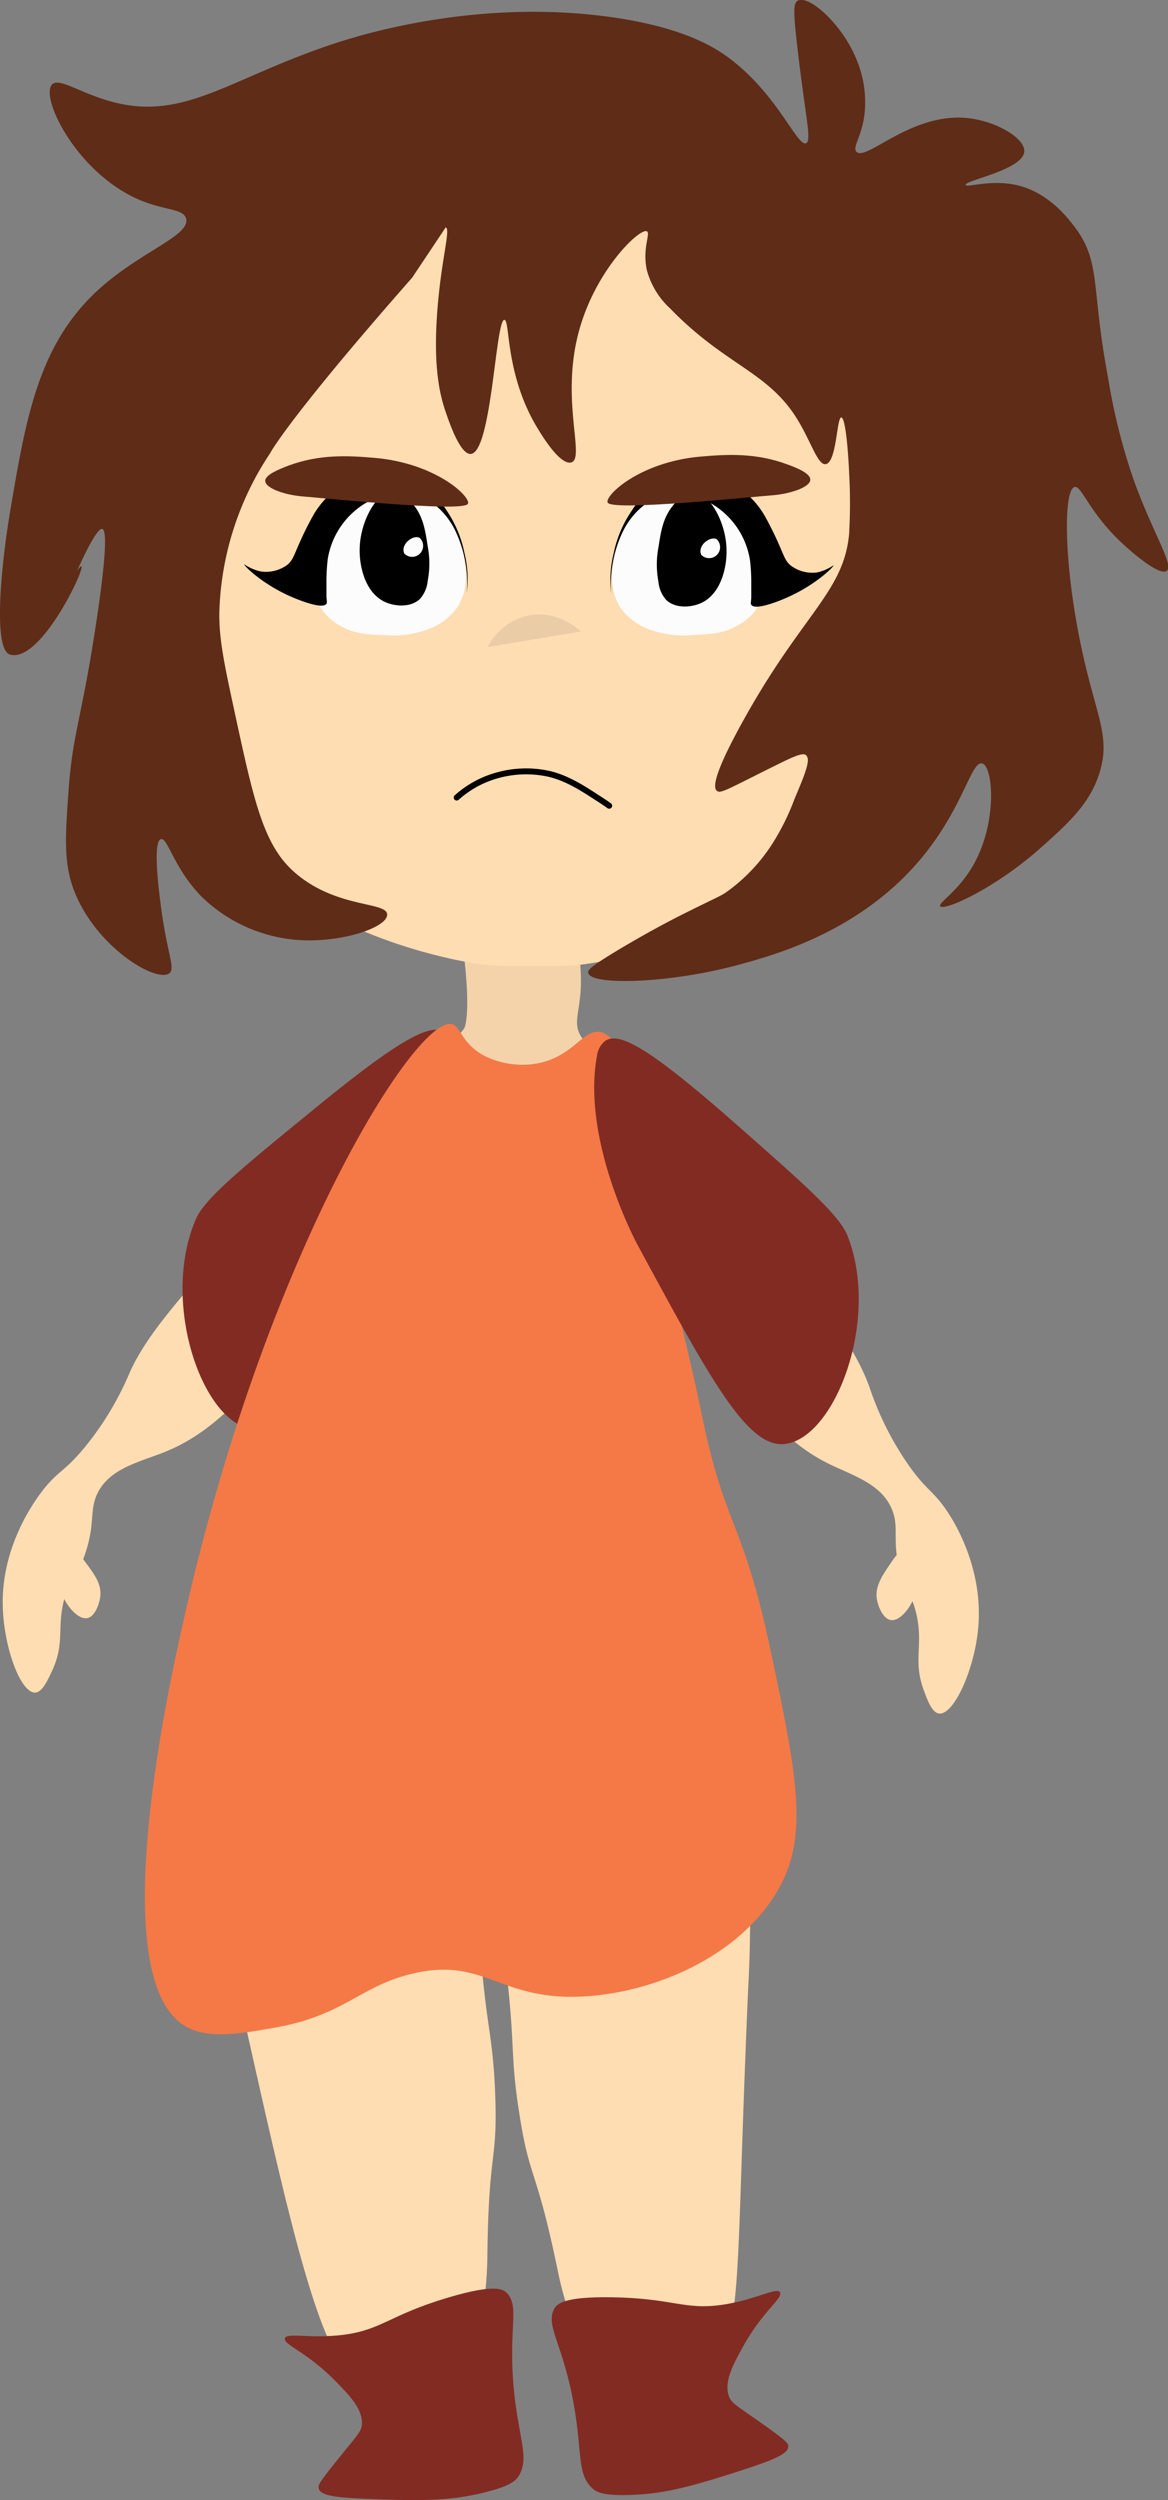 <svg xmlns="http://www.w3.org/2000/svg" viewBox="0 0 196.93 421.36"><rect x="0" y="0" width="196.93" height="421.36" fill="#808080" stroke="none"/><defs><style>.cls-1{fill:#feddb2;}.cls-2{fill:#f4d3ab;}.cls-3{fill:#fcfcfc;}.cls-4{fill:#eacca7;}.cls-5{fill:none;stroke-linecap:round;}.cls-5,.cls-7{stroke:#000;stroke-miterlimit:10;}.cls-6{fill:#5f2c17;}.cls-8{fill:#822b23;}.cls-9{fill:#f47946;}</style></defs><g id="Camada_2" data-name="Camada 2"><g id="Pronto"><path class="cls-1" d="M37.64,288.67c-1,.92-2.89,3.28-1.31,21a223.16,223.16,0,0,0,4.59,29.5c8.37,37.49,12.68,56.35,19,62.28,1.32,1.24,8.05,7.29,6.55,10.48-.86,1.83-4,1.83-3.93,2.63C62.64,415.67,69,416,73,415.85c5-.13,6.06-.85,6.55-1.31,2.28-2.14,1.56-6.3,1.31-7.87-1.33-8.65,1.22-17.47,1.31-26.22.2-18.49,1.76-15.84,1.32-27.53-.4-10.45-1.59-11.12-2.63-26.23C79.82,311,81,310.83,79.59,307,73.36,290.68,45.93,281.06,37.64,288.67Z"/><path class="cls-1" d="M120.32,284.37c1,.61,3.61,2.64,5.28,20.34a207.27,207.27,0,0,1,.54,30.51c-2.21,50.48-.76,56.53-6.2,64.08-1.08,1.5-6.51,8.71-4.44,11.55,1.19,1.63,4.28,1,4.36,1.82.13,1.13-6,2.61-10,3.29-5,.83-6.11.32-6.69,0-2.64-1.66-2.72-5.88-2.78-7.47-.35-8.75-4.53-16.92-6.29-25.49-3.72-18.11-4.74-15.21-6.54-26.78C85.92,345.85,87,345,85.1,329.94c-1.94-15.61-3.17-15.55-2.47-19.55C85.63,293.15,110.72,278.48,120.32,284.37Z"/><path class="cls-2" d="M78.28,161.5c1.12,9.89,0,11.8,0,11.8-2.18,3.27-6,2.33-9.18,5.24C64.84,182.45,66,189,65.83,194.93c-.12,4.95-3.58,12.92-10.49,28.85-6.4,14.74-10.76,21.76-14.42,35.39-.67,2.49-1.12,4.38-1.32,5.25C37.7,272.93,36,280.58,37,289.33c.47,4.08,2.13,18.53,12.46,24.25a13.88,13.88,0,0,0,2.23,1c4.19,1.5,10.85,1.3,35.79-1,11.06-1,12.87-1.28,15.73-2.62,11.32-5.28,15.9-16.78,17-19.66,4-10.17,2.82-19.06,1.31-30.16-1-7.19-1.79-7.34-6.56-24.91-6.66-24.55-10-36.82-9.18-41.95.7-4.37,2.65-12.1-1.31-15.74-2.29-2.1-5-1.36-6.55-3.93s.27-4.51,0-10.49c-.17-3.77-.32-7.11-2.62-9.18-3-2.67-8.32-2.06-11.8,0A12.49,12.49,0,0,0,78.28,161.5Z"/><path class="cls-1" d="M70.68,178.51c.46.39-.52,1.82-1.71,5.13-3,8.17-2.09,13.54-2.72,18.2-.72,5.26-4.94,10.17-13.38,20C41.59,235,36,241.53,27.42,244.86c-4.12,1.61-9.11,2.72-11.07,7-1.32,2.92-.22,5-2.11,10.35-1.36,3.8-2.05,3.07-3.12,6.34-1.77,5.42,0,8-2.32,13-.81,1.76-1.7,3.7-2.91,3.72-2.46,0-5.34-7.81-5.43-14.89C.33,260.26,6,252.79,7.2,251.19c2.69-3.41,3.64-3.08,7.15-7.34a51.49,51.49,0,0,0,7.54-12.57c2.95-6.53,8.78-13,20.42-26C52.68,193.67,69,177.08,70.68,178.51Z"/><path class="cls-1" d="M102,177.34c-.5.35.37,1.86,1.31,5.24,2.33,8.39,1,13.67,1.31,18.36.31,5.3,4.14,10.52,11.8,21,10.23,14,15.35,20.93,23.6,24.91,4,1.91,8.88,3.4,10.49,7.86,1.09,3-.17,5.06,1.31,10.49,1.06,3.89,1.81,3.22,2.62,6.56,1.35,5.54-.59,7.94,1.31,13.11.67,1.82,1.41,3.82,2.62,3.93,2.45.22,5.93-7.37,6.56-14.42.91-10.1-4.11-18-5.24-19.67-2.42-3.61-3.39-3.35-6.56-7.86a51.59,51.59,0,0,1-6.55-13.11c-2.44-6.75-7.75-13.68-18.36-27.54C118.76,193.84,103.8,176.05,102,177.34Z"/><path class="cls-1" d="M152.26,261.52c-.74,0-1.29.76-2.13,2-1.51,2.21-2.68,4-2.26,6.15.23,1.21,1.08,3.25,2.39,3.39,2.07.22,5.14-4.36,4.39-8.16C154.36,263.47,153.41,261.54,152.26,261.52Z"/><path class="cls-1" d="M12.12,261.32c.75-.05,1.33.7,2.23,1.91,1.6,2.14,2.86,3.82,2.54,6-.18,1.22-.93,3.3-2.23,3.5-2.06.31-5.34-4.12-4.76-8C10.11,263.36,11,261.4,12.12,261.32Z"/><path class="cls-1" d="M126.71,26.61A49.84,49.84,0,0,1,142.9,48.19c1,2.82,2.85,8.16,1.35,32.36-1.66,26.57-3.28,61.66-8.1,67.43-2.51,3-8,5.15-18.87,9.44,0,0-13.7,5.38-22.93,5.39H84.91c-4,0-11.47-1.48-18.88-4.05A91.07,91.07,0,0,1,51.2,152c-5.92-3.33-8.79-5.17-10.79-8.09-2.78-4.06-3.63-33.35-4-40.45-1-16.7-1.46-17.19-1.34-22.93,0-2.22.28-14.09,2.69-22.92C42.52,40,60,19.5,84.91,15.82,87.86,15.39,108.85,12.62,126.71,26.61Z"/><path class="cls-3" d="M54.47,103a8.82,8.82,0,0,0,2.81,2.42c2.45,1.46,4.79,1.54,7.62,1.61a16.37,16.37,0,0,0,6.82-.81,10.56,10.56,0,0,0,5.21-3.62c2.27-3.18,1.6-7,1.21-9.26a13.76,13.76,0,0,0-3.61-7.66,10.52,10.52,0,0,0-4.42-2.81,11.3,11.3,0,0,0-8,.8,14.86,14.86,0,0,0-7.22,7.25C54.42,91.83,51.29,98.55,54.47,103Z"/><path class="cls-3" d="M127.38,102.84a8.66,8.66,0,0,1-2.77,2.44c-2.42,1.49-4.76,1.61-7.59,1.72a16.57,16.57,0,0,1-6.83-.68,10.56,10.56,0,0,1-5.28-3.48c-2.31-3.1-1.72-6.86-1.36-9.11A13.42,13.42,0,0,1,107,86.12a10.43,10.43,0,0,1,4.36-2.86,11.43,11.43,0,0,1,8,.66,14.68,14.68,0,0,1,7.34,7C127.24,91.85,130.48,98.42,127.38,102.84Z"/><path class="cls-4" d="M82.21,109.06a10.23,10.23,0,0,1,6.56-5.25c5.13-1.2,8.92,2.38,9.18,2.62"/><path class="cls-5" d="M77,134.42a17.29,17.29,0,0,1,4-2.68,18,18,0,0,1,11.71-1.28c2.9.73,5.29,2.23,8,4,.84.53,1.53,1,2,1.34"/><path class="cls-6" d="M144.4,25.57c-.74-.79.91-2.46,1.37-6.42A18.57,18.57,0,0,0,144.4,10c-2.37-5.88-8-10.91-9.89-9.89-.74.41-.8,1.67,0,8.48,1.34,11.37,2.36,15.11,1.41,15.54-1.47.68-4.69-8-12.71-14.13-2.62-2-7.8-5.31-19.78-7.06C80.81-.35,61,5.84,56.8,7.2c-18.06,5.88-25.65,13.37-38.15,9.89C13.4,15.63,9.92,13,8.76,14.26,6.69,16.57,13.34,29.86,24.3,34c3.81,1.46,6.62,1.23,7.07,2.83.81,3-8.24,5.67-15.55,12.72C6.34,58.74,4.3,70.84,1.69,86.32c-1.45,8.63-2.94,23.19,0,24C7.5,112,16.44,91.26,13,96.21c0,0,3.17-7.32,4.24-7.06,1.43.35-.82,14.6-1.42,18.37-2.16,13.7-3.57,16.37-4.24,25.43-.64,8.78-.91,13.28,1.42,18.37,4.06,8.87,13.47,14.3,15.54,12.72,1.09-.84-.37-3.25-1.41-11.31-.35-2.64-1.41-10.89,0-11.3,1.15-.34,2.2,5.07,7.06,9.89a26,26,0,0,0,15.54,7.06c7.46.69,15.55-2,15.55-4.23s-8.55-1-15.55-7.07c-5.3-4.58-6.91-12-10.13-26.88-1.79-8.29-2.68-12.44-2.62-17a50.83,50.83,0,0,1,8.51-26.73s2.89-5.68,24-29.67l5.66-8.48c.87.3-.76,5.32-1.42,14.13-.69,9.25.35,13.87,1.42,17,.65,1.89,2.48,7.22,4.24,7.06,3.52-.32,4.16-22.66,5.65-22.6,1,0,.08,9.29,5.65,18.36.84,1.38,3.81,6.21,5.65,5.66,2.4-.73-2-10.86,1.41-22.61,2.89-10.05,10.14-16.94,11.32-16.33.66.35-.82,2.86,0,6.56A13.51,13.51,0,0,0,113,52c9.42,9.7,16.49,10.57,21.49,18.76,2.28,3.74,3.41,7.71,4.74,7.47,1.86-.35,1.83-7.89,2.62-7.87.63,0,1.11,4.78,1.31,9.18a91.78,91.78,0,0,1,0,10.49c-.9,9.54-7.56,13.25-17.15,30.18-5.91,10.44-5.77,12.59-5.14,13.08s1.54-.13,9.18-3.93c3.5-1.74,5.26-2.6,5.85-2.08.84.73-.15,3.14-1.92,7.32a40.14,40.14,0,0,1-3.93,7.87,29.76,29.76,0,0,1-7.15,7.58c-1.35,1-1.35.83-7.7,4-2.49,1.25-5.8,3-10.38,5.7C100,162.65,99,163.41,99.19,164c.52,2.14,13.77,1.76,25.43-1.42,6.12-1.67,20.78-5.67,31.08-18.37,6.78-8.35,8.07-16,9.9-15.54s2.62,9.77-1.42,17c-2.58,4.59-6.05,6.49-5.65,7.06.62.89,9.29-3,17-9.89,4.57-4.08,8.27-7.39,9.89-12.71,1.79-5.89-.48-9.27-2.83-19.79-3.21-14.34-3.41-27.75-1.41-28.26,1.22-.3,2.46,4.48,8.48,9.9.73.66,5.79,5.21,7.06,4.23s-2.4-6.43-5.65-15.54a102.51,102.51,0,0,1-4.24-17c-2.92-15.42-1.13-19.47-5.65-25.44-1.12-1.48-4.46-5.88-9.89-7.06-4.31-.94-8.35.5-8.48,0-.2-.76,9.72-2.54,9.89-5.65.12-2.25-4.85-5.22-9.89-5.65C153.4,19.12,146,27.28,144.4,25.57Z"/><path class="cls-7" d="M71.62,92.16a14.87,14.87,0,0,1,0,5.64,4.78,4.78,0,0,1-1.2,2.82c-1.37,1.26-3.74,1.08-5.24.41-3.31-1.48-4.26-6.16-4-9.27.3-4,2.77-8.53,5.24-8.47,1.14,0,2,1,2.83,2C70.87,87.27,71.2,89.4,71.62,92.16Z"/><path d="M78.7,100a18.41,18.41,0,0,0-.41-6.86,19.62,19.62,0,0,0-2.82-6.85c-1.31-2-3.19-4.76-6.85-6a12.59,12.59,0,0,0-8.87.41,14.55,14.55,0,0,0-6.85,6,54,54,0,0,0-2.42,4.84c-.95,2.14-1.11,2.86-2,3.63A6.07,6.07,0,0,1,44,96.32a7.84,7.84,0,0,1-2.82-1.21c-.13.17,3,3.31,7.86,5.44.44.19,5.28,2.31,6,1.21.13-.18.06-.34,0-1.21,0-.41,0-1.21,0-2.82a33.26,33.26,0,0,1,.21-3.43A13.47,13.47,0,0,1,63.18,84,9.54,9.54,0,0,1,68,82.81a8.91,8.91,0,0,1,4.44,1.62,12.71,12.71,0,0,1,4.43,5.24A20.63,20.63,0,0,1,78.7,100Z"/><path class="cls-7" d="M111.51,92.33a15.09,15.09,0,0,0,0,5.64,4.78,4.78,0,0,0,1.21,2.83c1.36,1.25,3.73,1.07,5.24.4,3.3-1.48,4.26-6.16,4-9.27-.29-4-2.76-8.53-5.24-8.47-1.14,0-2,1-2.82,2C112.27,87.44,111.94,89.57,111.51,92.33Z"/><path d="M103.06,100.12a18.4,18.4,0,0,1,.41-6.86,19.62,19.62,0,0,1,2.82-6.85c1.31-2,3.19-4.76,6.85-6a12.61,12.61,0,0,1,8.87.4,14.55,14.55,0,0,1,6.85,6,54,54,0,0,1,2.42,4.84c.95,2.14,1.11,2.86,2,3.63a6.07,6.07,0,0,0,4.43,1.21,7.84,7.84,0,0,0,2.82-1.21c.13.17-3,3.31-7.86,5.44-.43.2-5.28,2.32-6,1.21-.13-.18-.06-.34,0-1.21,0-.41,0-1.21,0-2.82a33.44,33.44,0,0,0-.21-3.43,13.47,13.47,0,0,0-7.86-10.28,9.44,9.44,0,0,0-4.83-1.2,8.82,8.82,0,0,0-4.44,1.61,12.71,12.71,0,0,0-4.43,5.24A20.63,20.63,0,0,0,103.06,100.12Z"/><path class="cls-6" d="M102.54,84.8c1.6,1.27,23.58-1,27.53-1.31,3-.21,6.49-1.32,6.55-2.62.06-1.14-2.56-2.12-3.93-2.62-5.25-1.93-9.94-1.69-14.42-1.31C107.46,77.84,101.48,84,102.54,84.8Z"/><path class="cls-6" d="M78.81,85c-1.61,1.27-23.59-1-27.54-1.31-3-.21-6.49-1.32-6.55-2.63C44.66,80,47.28,79,48.65,78.47c5.25-1.93,9.94-1.69,14.42-1.31C73.88,78.07,79.87,84.19,78.81,85Z"/><path class="cls-8" d="M75,174c-2.3-1.61-7.35.86-22.28,13.12C40.61,197,34.55,202,33.05,205.42c-6,13.77.86,33.88,9.18,35.4,6.33,1.16,13-10.16,26.22-32.78,0,0,10-17.06,7.86-31.46A3.73,3.73,0,0,0,75,174Z"/><path class="cls-9" d="M76.31,172.64c1.38.47,1.57,3.22,5.25,5.25a14.35,14.35,0,0,0,9.18,1.31c6-1.2,7.57-5.82,10.48-5.25,3.74.74,5,9.07,5.25,10.49,2.82,18.13,8.1,35.79,11.8,53.76,4.13,20.1,6.85,17.16,11.8,40.64,4.25,20.17,6.27,30.44,1.31,39.33-6.69,12-22.13,18.06-34.09,18.36-13.28.33-15.79-6.61-27.53-3.94-9.08,2.07-11.64,7.14-23.6,9.18-5.56,1-10.77,1.84-14.42,0-15-7.54-2.71-60.46,0-72.11C45.6,210,70.51,170.69,76.31,172.64Z"/><path class="cls-8" d="M102.07,175.41c2.36-1.53,7.32,1.12,21.83,13.88,11.75,10.34,17.63,15.51,19,19,5.51,14-2,33.83-10.4,35.06-6.37.94-12.6-10.6-25.07-33.66,0,0-9.41-17.4-6.78-31.72A3.82,3.82,0,0,1,102.07,175.41Z"/><path class="cls-8" d="M125.23,395.58c-1.66,3-3.22,5.91-2.32,8.31.39,1.05,1,1.39,5,4.17,4.49,3.17,4.92,3.62,5,4.16.1,1.35-2.28,2.35-9.23,4.57-7.92,2.52-12.13,3.56-17.56,3.72-4.48.13-5.58-.46-6.39-1.26-2.55-2.51-1.49-6.34-3.17-15-1.83-9.4-4.51-12.2-3.18-15,.45-.92,1.51-2.19,9.76-2.07,10.34.16,12.23,2.2,18.63,1.27,5.55-.8,9.31-3.09,9.76-2.07S128.56,389.53,125.23,395.58Z"/><path class="cls-8" d="M56.52,401.27c2.42,2.45,4.7,4.82,4.49,7.37-.09,1.12-.61,1.62-3.65,5.36-3.46,4.26-3.75,4.82-3.64,5.35.27,1.33,2.82,1.64,10.12,1.89,8.31.29,12.65.14,17.92-1.18,4.34-1.08,5.24-1.95,5.8-2.94,1.77-3.1-.28-6.5-1-15.27-.78-9.54,1-13-1-15.28-.68-.77-2-1.7-10,.66-9.9,2.95-11.17,5.43-17.58,6.27-5.57.73-9.8-.46-9.95.65S51.68,396.35,56.52,401.27Z"/><path class="cls-3" d="M70.8,90.69c-.73-.5-2.19.26-2.62,1.31a1.51,1.51,0,0,0,0,1.31,1.85,1.85,0,1,0,2.62-2.62Z"/><path class="cls-3" d="M120.87,90.91c-.73-.49-2.19.27-2.62,1.31a1.48,1.48,0,0,0,0,1.31,1.85,1.85,0,0,0,2.62-2.62Z"/></g></g></svg>